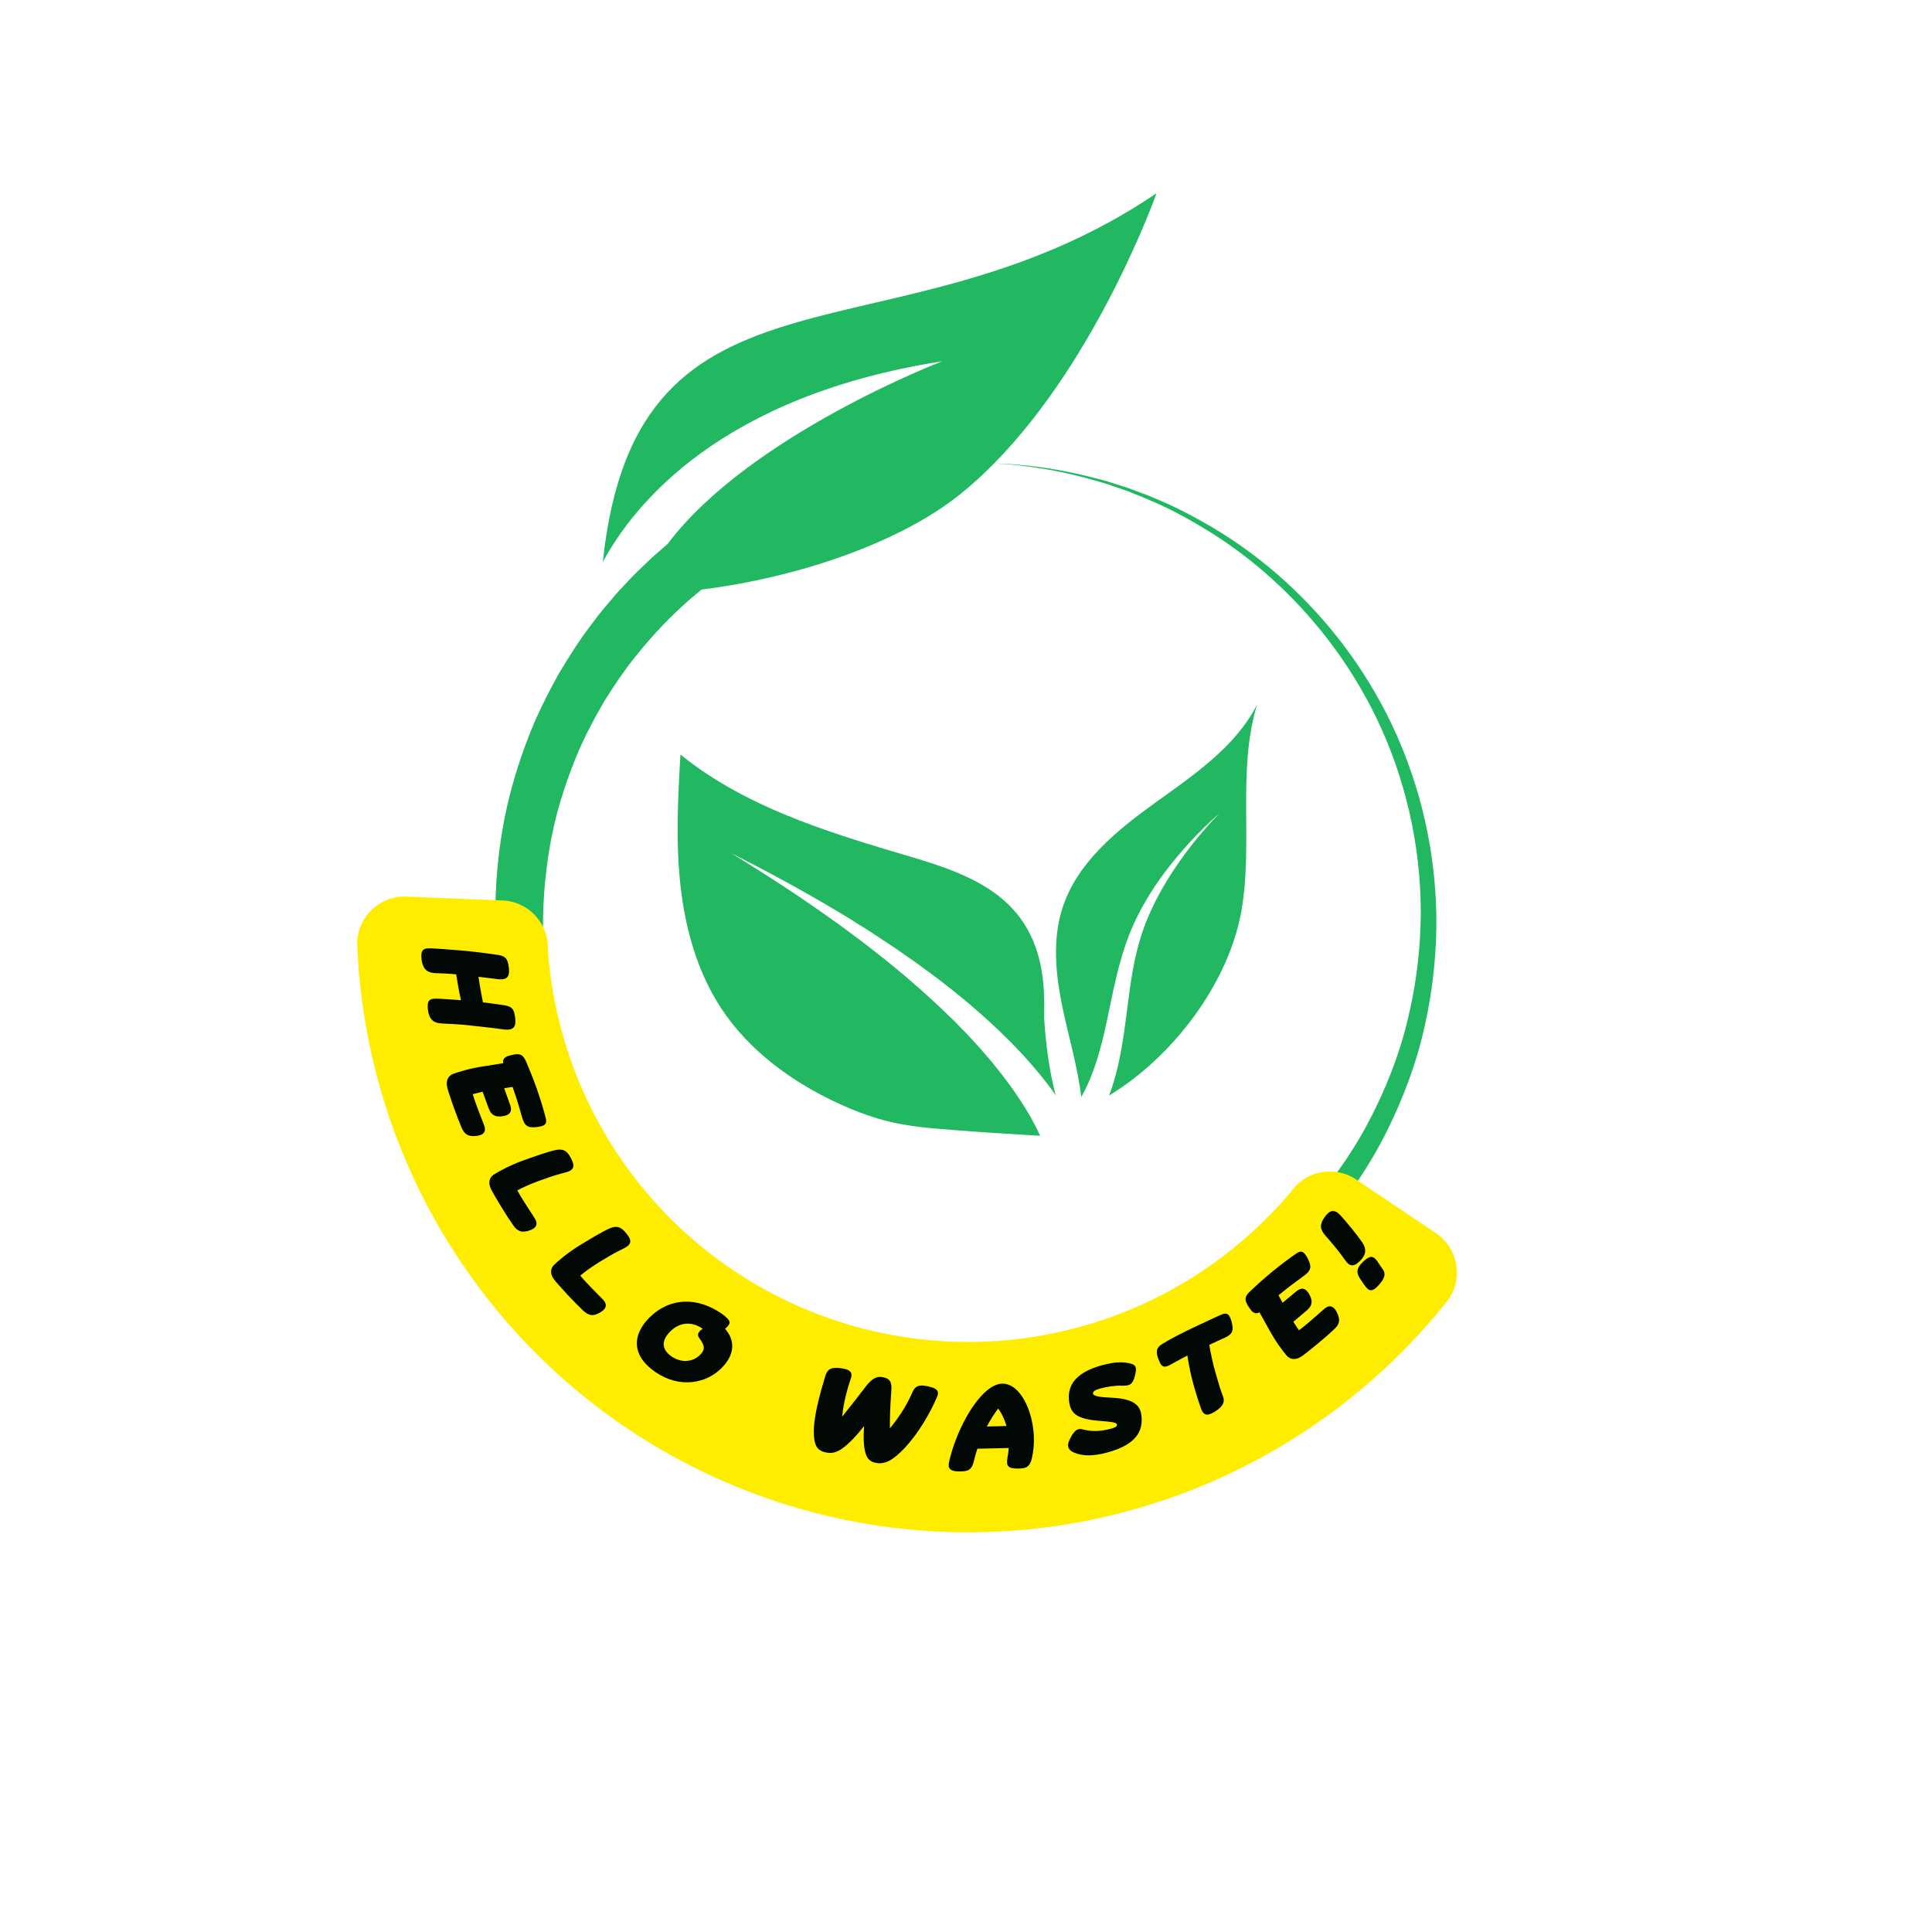 <svg xmlns="http://www.w3.org/2000/svg" xmlns:xlink="http://www.w3.org/1999/xlink" width="1080" zoomAndPan="magnify" viewBox="0 0 810 810" height="1080" preserveAspectRatio="xMidYMid meet" version="1.0"><defs><g/><clipPath id="3cc03373c8"><path d="M 207.668 81.027 L 602.168 81.027 L 602.168 581.973 L 207.668 581.973 Z M 207.668 81.027 " clip-rule="nonzero"/></clipPath><clipPath id="55acb477c1"><path d="M 284 316 L 443 316 L 443 476.184 L 284 476.184 Z M 284 316 " clip-rule="nonzero"/></clipPath><clipPath id="caab0311e2"><path d="M 442 295.434 L 527.031 295.434 L 527.031 460 L 442 460 Z M 442 295.434 " clip-rule="nonzero"/></clipPath></defs><rect x="-81" width="972" fill="#ffffff" y="-81" height="972" fill-opacity="1"/><rect x="-81" width="972" fill="#ffffff" y="-81" height="972" fill-opacity="1"/><rect x="-81" width="972" fill="#ffffff" y="-81" height="972" fill-opacity="1"/><g clip-path="url(#3cc03373c8)"><path fill="#21b861" d="M 590.141 427.664 C 586.594 442.488 580.867 456.984 573.559 470.789 C 566.215 484.594 556.887 497.504 546.156 509.238 C 524.539 532.562 496.562 550.582 465.898 560.191 C 450.598 565.035 434.648 567.766 418.75 568.531 L 412.879 568.664 L 409.934 568.719 L 406.844 568.633 L 400.676 568.457 L 394.902 568.004 C 390.938 567.789 387.031 567.145 383.113 566.664 C 381.152 566.445 379.227 565.992 377.285 565.668 C 375.355 565.289 373.402 565.027 371.496 564.551 C 340.766 557.914 312.492 543.383 290.152 523.734 C 284.469 518.922 279.34 513.605 274.363 508.27 C 269.562 502.781 264.941 497.211 260.883 491.328 C 252.668 479.656 245.887 467.355 240.867 454.758 C 235.797 442.184 232.273 429.414 230.172 416.871 C 229.551 413.75 229.254 410.605 228.852 407.508 C 228.395 404.414 228.293 401.312 228.039 398.258 C 227.734 395.164 227.816 392.27 227.707 389.328 C 227.559 386.52 227.766 383.199 227.824 380.141 C 228.289 368.523 229.824 357.191 232.133 346.773 C 234.496 336.324 237.766 326.688 241.34 317.867 C 244.898 309.023 249.207 301.195 253.305 294.07 C 257.676 287.094 261.898 280.82 266.199 275.523 C 274.645 264.867 282.508 257.262 287.668 252.684 C 288.879 251.504 290.293 250.391 291.418 249.449 C 292.508 248.551 293.422 247.793 294.176 247.168 C 335.695 241.973 377.605 227.156 402.293 207.422 C 407.355 203.379 412.199 198.945 416.836 194.242 C 417.324 194.285 418.168 194.348 419.359 194.441 C 421.355 194.648 424.34 194.73 428.188 195.246 C 435.895 196.102 447.191 197.914 461.066 202.02 C 462.812 202.488 464.578 203.066 466.371 203.703 C 468.172 204.324 470.02 204.953 471.906 205.602 C 473.777 206.293 475.664 207.086 477.605 207.848 C 479.551 208.613 481.531 209.398 483.496 210.34 C 491.496 213.781 499.766 218.324 508.266 223.664 C 525.238 234.363 542.59 249.457 557.492 269.086 C 564.93 278.895 571.715 289.836 577.441 301.777 C 583.141 313.734 587.719 326.707 590.859 340.387 C 594 354.031 595.703 368.535 595.672 383.09 C 595.562 397.953 593.77 412.836 590.141 427.664 Z M 602.188 383.195 C 601.887 367.828 599.785 353.129 596.238 339.086 C 592.684 325.074 587.684 311.863 581.57 299.75 C 575.43 287.652 568.242 276.629 560.438 266.801 C 544.797 247.133 526.836 232.23 509.43 221.797 C 500.715 216.59 492.262 212.191 484.117 208.906 C 482.113 207.996 480.102 207.25 478.121 206.523 C 476.148 205.797 474.234 205.047 472.336 204.391 C 470.418 203.785 468.551 203.188 466.723 202.609 C 464.902 202.008 463.117 201.469 461.348 201.035 C 447.305 197.223 435.957 195.664 428.215 194.977 C 424.352 194.547 421.363 194.535 419.363 194.375 C 418.176 194.309 417.336 194.258 416.844 194.23 C 460.598 149.797 484.879 81.023 484.879 81.023 C 375.383 155.176 266.875 100.457 252.738 235.602 C 265.633 211.699 301.914 166.031 395.004 151.473 C 395.004 151.473 314.211 182.434 279.895 228.066 C 279.617 228.312 279.285 228.594 278.918 228.914 C 278.16 229.57 277.215 230.391 276.098 231.363 C 274.973 232.344 273.707 233.379 272.141 234.922 C 270.613 236.391 268.898 238.031 267.02 239.832 C 265.109 241.633 263.34 243.68 261.258 245.852 C 259.168 247.988 257.094 250.441 254.898 253.066 C 253.797 254.379 252.629 255.707 251.504 257.129 C 250.398 258.578 249.27 260.066 248.105 261.598 C 243.402 267.676 238.785 274.844 234.07 282.801 C 229.625 290.914 225.016 299.816 221.238 309.82 C 217.441 319.797 214.039 330.668 211.664 342.395 C 209.34 354.16 207.922 366.559 207.695 379.797 C 207.25 405.758 212.121 434.422 223.965 461.844 C 229.816 475.59 237.559 488.93 246.84 501.504 C 251.434 507.832 256.609 513.82 261.996 519.684 C 267.551 525.391 273.281 531.047 279.578 536.156 C 304.391 556.992 335.414 572.031 368.676 578.422 C 370.742 578.883 372.852 579.129 374.938 579.488 C 377.035 579.789 379.113 580.219 381.227 580.414 C 385.449 580.84 389.66 581.426 393.914 581.57 L 400.445 581.922 L 406.621 581.957 L 409.711 581.973 L 412.945 581.848 L 419.445 581.559 C 436.496 580.359 453.434 577.055 469.621 571.527 C 502.047 560.559 531.176 540.785 553.355 515.746 C 564.367 503.156 573.832 489.387 581.195 474.773 C 588.52 460.156 594.145 444.895 597.492 429.395 C 600.918 413.953 602.422 398.246 602.188 383.195 " fill-opacity="1" fill-rule="nonzero"/></g><g clip-path="url(#55acb477c1)"><path fill="#21b861" d="M 442.656 459.254 L 442.422 458.934 L 441.465 457.574 C 441.145 457.109 440.828 456.648 440.477 456.215 C 437.809 452.684 435.051 449.238 432.148 445.941 L 429.973 443.48 C 429.594 443.074 429.246 442.641 428.867 442.266 L 427.738 441.078 L 425.473 438.707 L 424.34 437.52 C 423.965 437.145 423.559 436.766 423.18 436.363 C 421.641 434.828 420.102 433.293 418.535 431.789 L 413.777 427.391 C 412.992 426.637 412.148 425.945 411.367 425.25 L 408.93 423.109 C 408.117 422.414 407.305 421.691 406.492 420.996 L 401.5 416.887 C 400.656 416.223 399.844 415.496 399 414.859 L 393.895 410.895 C 392.211 409.566 390.469 408.32 388.758 407.047 C 387.016 405.773 385.301 404.5 383.562 403.258 L 378.277 399.582 L 375.637 397.758 L 374.969 397.297 L 374.301 396.859 L 372.965 395.965 L 367.625 392.434 C 366.727 391.855 365.855 391.246 364.957 390.668 L 362.258 388.961 C 358.629 386.703 355.059 384.391 351.371 382.246 C 336.742 373.48 321.797 365.375 306.617 357.738 C 321.098 366.59 335.32 375.852 349.078 385.691 C 352.562 388.121 355.898 390.668 359.297 393.188 L 361.82 395.066 C 362.664 395.703 363.477 396.371 364.316 397.004 L 369.309 400.914 L 370.559 401.895 L 371.777 402.879 L 374.215 404.879 L 379.09 408.898 C 380.688 410.258 382.254 411.648 383.852 413.039 C 385.449 414.426 387.043 415.785 388.555 417.203 L 393.195 421.457 C 393.98 422.152 394.707 422.906 395.461 423.629 L 397.727 425.801 L 399.988 427.969 C 400.715 428.723 401.441 429.473 402.164 430.199 L 404.344 432.426 C 405.066 433.18 405.824 433.902 406.492 434.684 L 410.699 439.285 C 412.062 440.848 413.398 442.41 414.762 443.973 C 415.109 444.379 415.43 444.754 415.777 445.16 L 416.734 446.375 L 418.68 448.777 L 419.637 449.992 C 419.957 450.398 420.25 450.801 420.566 451.207 L 422.426 453.668 C 424.891 456.938 427.156 460.324 429.332 463.738 C 429.625 464.172 429.855 464.605 430.117 465.039 L 430.898 466.344 L 431.684 467.645 L 432.062 468.281 L 432.41 468.945 L 433.832 471.578 C 434.094 472.016 434.297 472.449 434.5 472.91 L 435.168 474.242 C 435.484 474.879 435.777 475.516 436.094 476.18 C 434.469 476.094 432.816 476.008 431.191 475.891 C 421.41 475.312 411.629 474.707 401.875 473.926 C 391.426 473.113 380.773 472.449 370.645 469.699 C 363.793 467.848 357.148 465.27 350.734 462.262 C 331.637 453.32 313.961 440.355 302.379 422.762 C 292.336 407.48 287.285 389.336 285.281 371.164 C 283.281 352.992 284.211 334.613 285.281 316.355 C 292.453 322.141 300.086 327.148 308.125 331.547 C 322.203 339.273 337.352 345.148 352.824 350.27 C 358.832 352.266 364.898 354.148 370.965 355.973 C 373.836 356.84 376.738 357.68 379.613 358.547 C 386.926 360.688 394.445 362.973 401.527 365.953 C 411.715 370.207 421.004 375.883 427.535 384.621 C 436.707 396.891 438.215 411.59 437.75 426.379 C 437.75 426.438 437.809 427.969 438.012 430.488 C 438.332 434.453 438.941 440.875 440.129 447.734 C 440.77 451.438 441.551 455.258 442.539 458.875 C 442.566 458.992 442.625 459.109 442.656 459.254 Z M 442.656 459.254 " fill-opacity="1" fill-rule="nonzero"/></g><g clip-path="url(#caab0311e2)"><path fill="#21b861" d="M 520.5 381.699 C 515.273 411.82 492.172 442.785 465.004 459.309 C 465.441 458.18 465.848 457.055 466.195 455.895 C 468.195 449.848 469.504 443.711 470.52 437.637 C 472.551 425.48 473.391 413.5 475.887 401.953 C 476.527 399.059 477.254 396.223 478.094 393.418 C 478.965 390.609 479.953 387.832 481.082 385.113 C 483.348 379.645 486.105 374.348 489.211 369.254 C 495.453 359.066 502.941 349.52 511.355 340.895 C 502.273 348.883 494.027 357.852 486.859 367.719 C 483.289 372.668 480.039 377.879 477.254 383.375 C 475.859 386.125 474.582 388.934 473.449 391.824 C 472.32 394.719 471.332 397.641 470.434 400.594 C 466.891 412.43 465.09 424.527 462.246 435.957 C 460.824 441.688 459.141 447.273 456.934 452.508 C 455.863 455.086 454.672 457.543 453.336 459.918 C 451.828 447.418 448.168 435.234 445.559 422.875 C 442.625 408.898 441.059 394.113 445.5 380.512 C 451.652 361.586 468.195 348.156 484.395 336.496 C 500.617 324.863 517.918 313.145 527.031 295.434 C 518.613 323.125 525.434 353.191 520.5 381.699 Z M 520.5 381.699 " fill-opacity="1" fill-rule="nonzero"/></g><path fill="#ffed00" d="M 602.629 517.395 C 603.141 517.77 603.637 518.168 604.113 518.59 C 604.59 519.012 605.043 519.457 605.477 519.922 C 605.91 520.391 606.32 520.875 606.707 521.383 C 607.094 521.887 607.457 522.41 607.793 522.949 C 608.129 523.492 608.438 524.047 608.723 524.617 C 609.008 525.188 609.262 525.77 609.488 526.363 C 609.719 526.961 609.918 527.562 610.086 528.176 C 610.258 528.793 610.398 529.414 610.508 530.039 C 610.617 530.668 610.699 531.301 610.75 531.934 C 610.801 532.57 610.82 533.207 610.809 533.844 C 610.797 534.48 610.758 535.117 610.684 535.75 C 610.613 536.383 610.512 537.012 610.383 537.637 C 610.25 538.258 610.09 538.875 609.898 539.484 C 609.707 540.09 609.488 540.688 609.242 541.277 C 608.992 541.863 608.719 542.438 608.414 543 C 608.113 543.559 607.785 544.105 607.43 544.637 C 605.41 547.195 603.344 549.719 601.227 552.199 C 599.109 554.68 596.949 557.121 594.742 559.52 C 592.531 561.922 590.277 564.277 587.98 566.59 C 585.684 568.902 583.344 571.172 580.957 573.398 C 578.574 575.621 576.148 577.801 573.684 579.934 C 571.215 582.066 568.711 584.148 566.164 586.188 C 563.617 588.223 561.035 590.211 558.414 592.148 C 555.793 594.086 553.133 595.973 550.441 597.809 C 547.75 599.648 545.02 601.434 542.262 603.164 C 539.5 604.898 536.707 606.578 533.883 608.203 C 531.059 609.832 528.203 611.402 525.32 612.922 C 522.438 614.441 519.523 615.902 516.586 617.309 C 513.645 618.715 510.68 620.066 507.688 621.359 C 504.699 622.652 501.684 623.891 498.645 625.07 C 495.609 626.25 492.551 627.367 489.469 628.43 C 486.391 629.492 483.289 630.496 480.172 631.441 C 477.055 632.387 473.918 633.27 470.77 634.094 C 467.617 634.918 464.449 635.684 461.27 636.387 C 458.09 637.094 454.895 637.734 451.691 638.316 C 448.484 638.898 445.27 639.422 442.047 639.883 C 438.82 640.34 435.59 640.738 432.352 641.074 C 429.109 641.414 425.867 641.688 422.617 641.898 C 419.367 642.113 416.113 642.262 412.859 642.352 C 409.602 642.441 406.348 642.469 403.09 642.434 C 399.836 642.398 396.578 642.301 393.328 642.141 C 390.074 641.98 386.828 641.762 383.582 641.477 C 380.34 641.191 377.102 640.848 373.871 640.441 C 370.641 640.035 367.418 639.566 364.207 639.035 C 360.992 638.508 357.789 637.918 354.602 637.266 C 351.41 636.613 348.234 635.902 345.07 635.129 C 341.906 634.355 338.762 633.523 335.629 632.629 C 332.5 631.738 329.387 630.785 326.289 629.773 C 323.195 628.762 320.121 627.691 317.066 626.562 C 314.012 625.434 310.98 624.246 307.973 623 C 304.965 621.758 301.98 620.457 299.02 619.098 C 296.062 617.738 293.129 616.324 290.223 614.855 C 287.32 613.383 284.441 611.859 281.594 610.277 C 278.75 608.699 275.934 607.066 273.148 605.379 C 270.363 603.691 267.609 601.949 264.891 600.156 C 262.172 598.367 259.488 596.523 256.84 594.629 C 254.191 592.73 251.582 590.789 249.008 588.793 C 246.434 586.797 243.895 584.754 241.398 582.664 C 238.902 580.574 236.445 578.434 234.031 576.25 C 231.617 574.066 229.242 571.836 226.914 569.559 C 224.582 567.281 222.297 564.965 220.055 562.602 C 217.812 560.238 215.617 557.832 213.465 555.387 C 211.312 552.941 209.211 550.453 207.156 547.926 C 205.098 545.398 203.09 542.832 201.133 540.23 C 199.176 537.625 197.266 534.984 195.41 532.309 C 193.551 529.633 191.746 526.922 189.988 524.176 C 188.234 521.43 186.531 518.652 184.883 515.844 C 183.234 513.031 181.641 510.191 180.098 507.32 C 178.559 504.449 177.07 501.547 175.641 498.621 C 174.211 495.691 172.836 492.738 171.516 489.758 C 170.199 486.773 168.938 483.77 167.734 480.742 C 166.531 477.711 165.383 474.66 164.297 471.59 C 163.207 468.516 162.18 465.422 161.207 462.312 C 160.238 459.199 159.328 456.07 158.477 452.922 C 157.625 449.773 156.832 446.613 156.102 443.434 C 155.371 440.258 154.699 437.066 154.09 433.863 C 153.48 430.66 152.93 427.449 152.445 424.223 C 151.957 421 151.531 417.766 151.164 414.527 C 150.801 411.285 150.496 408.039 150.254 404.785 C 150.016 401.535 149.836 398.277 149.719 395.02 C 149.742 394.383 149.801 393.75 149.887 393.117 C 149.977 392.484 150.094 391.859 150.238 391.238 C 150.387 390.621 150.562 390.008 150.77 389.406 C 150.977 388.801 151.207 388.207 151.473 387.629 C 151.734 387.047 152.023 386.48 152.34 385.926 C 152.656 385.371 152.996 384.836 153.367 384.316 C 153.734 383.797 154.125 383.293 154.539 382.809 C 154.957 382.328 155.395 381.867 155.855 381.426 C 156.312 380.984 156.793 380.566 157.293 380.172 C 157.793 379.773 158.312 379.406 158.848 379.059 C 159.383 378.715 159.934 378.395 160.496 378.102 C 161.062 377.809 161.641 377.543 162.234 377.309 C 162.824 377.07 163.426 376.863 164.035 376.684 C 164.645 376.504 165.266 376.352 165.891 376.234 C 166.516 376.113 167.145 376.023 167.777 375.961 C 168.41 375.902 169.047 375.875 169.684 375.875 L 209.504 377.488 C 210.18 377.48 210.855 377.504 211.527 377.559 C 212.203 377.617 212.871 377.711 213.535 377.836 C 214.199 377.961 214.852 378.121 215.5 378.316 C 216.148 378.508 216.785 378.734 217.41 378.992 C 218.035 379.25 218.645 379.539 219.238 379.859 C 219.836 380.18 220.41 380.527 220.973 380.906 C 221.531 381.285 222.07 381.691 222.59 382.125 C 223.105 382.559 223.602 383.02 224.074 383.504 C 224.543 383.988 224.992 384.496 225.41 385.023 C 225.832 385.555 226.223 386.105 226.586 386.676 C 226.949 387.246 227.285 387.832 227.59 388.434 C 227.895 389.039 228.168 389.656 228.41 390.289 C 228.652 390.922 228.859 391.562 229.035 392.215 C 229.211 392.871 229.355 393.531 229.465 394.199 C 229.574 394.867 229.648 395.539 229.688 396.215 C 229.73 396.891 229.738 397.566 229.711 398.242 C 230.02 402.598 230.488 406.938 231.121 411.262 C 231.75 415.582 232.539 419.875 233.488 424.141 C 234.434 428.402 235.539 432.625 236.797 436.809 C 238.059 440.988 239.469 445.117 241.035 449.195 C 242.602 453.27 244.312 457.281 246.176 461.23 C 248.035 465.18 250.039 469.055 252.188 472.855 C 254.336 476.656 256.621 480.371 259.043 484.004 C 261.465 487.633 264.02 491.168 266.703 494.609 C 269.387 498.051 272.195 501.391 275.125 504.621 C 278.059 507.855 281.102 510.973 284.266 513.98 C 287.426 516.988 290.695 519.875 294.07 522.641 C 297.445 525.402 300.914 528.039 304.484 530.547 C 308.055 533.055 311.715 535.426 315.457 537.66 C 319.203 539.895 323.027 541.992 326.926 543.941 C 330.828 545.895 334.797 547.699 338.828 549.359 C 342.863 551.016 346.953 552.523 351.098 553.879 C 355.246 555.234 359.434 556.434 363.668 557.48 C 367.902 558.523 372.172 559.41 376.473 560.137 C 380.773 560.867 385.094 561.434 389.438 561.844 C 393.781 562.25 398.133 562.496 402.492 562.582 C 406.855 562.668 411.215 562.594 415.57 562.355 C 419.926 562.117 424.27 561.719 428.594 561.16 C 432.922 560.602 437.223 559.883 441.496 559.004 C 445.773 558.129 450.008 557.094 454.207 555.902 C 458.406 554.711 462.555 553.363 466.652 551.867 C 470.754 550.367 474.789 548.719 478.77 546.922 C 482.746 545.121 486.652 543.18 490.488 541.094 C 494.32 539.004 498.074 536.777 501.746 534.414 C 505.414 532.051 508.992 529.551 512.48 526.922 C 515.965 524.293 519.352 521.535 522.633 518.656 C 525.918 515.773 529.09 512.777 532.152 509.66 C 535.211 506.547 538.156 503.32 540.98 499.988 C 541.355 499.426 541.762 498.887 542.191 498.363 C 542.625 497.844 543.082 497.344 543.566 496.871 C 544.047 496.395 544.555 495.949 545.082 495.523 C 545.609 495.102 546.156 494.707 546.727 494.34 C 547.293 493.973 547.879 493.637 548.48 493.328 C 549.086 493.02 549.699 492.742 550.332 492.5 C 550.961 492.254 551.602 492.043 552.254 491.863 C 552.906 491.684 553.566 491.535 554.23 491.426 C 554.898 491.312 555.57 491.234 556.242 491.191 C 556.918 491.145 557.594 491.137 558.27 491.16 C 558.945 491.188 559.617 491.246 560.285 491.34 C 560.953 491.434 561.617 491.559 562.273 491.719 C 562.93 491.879 563.578 492.074 564.215 492.301 C 564.852 492.527 565.473 492.785 566.082 493.078 C 566.695 493.367 567.289 493.688 567.867 494.039 C 568.441 494.391 569 494.77 569.539 495.176 Z M 602.629 517.395 " fill-opacity="1" fill-rule="nonzero"/><g fill="#020905" fill-opacity="1"><g transform="translate(176.692, 397.829)"><g><path d="M 2.734 25.613 C 3.32 30.258 5.789 31.102 8.469 31.266 C 11.152 31.43 15.426 31.492 21.543 32.227 C 27.605 32.914 30.352 33.172 34.391 33.766 C 35.312 33.898 36.117 33.898 36.758 33.816 C 38.984 33.535 39.699 32.039 39.293 28.828 C 38.766 24.676 37.668 23.91 33.234 23.418 C 31.648 23.164 28.941 22.805 25.777 22.402 C 25.074 18.824 24.426 15.293 23.922 11.691 C 26.883 12.07 29.02 12.301 31.727 12.66 C 32.648 12.797 33.449 12.797 34.094 12.715 C 36.316 12.434 37.031 10.938 36.625 7.727 C 36.102 3.574 35 2.809 30.57 2.312 C 28.066 1.977 22.844 1.18 17.312 0.727 C 11.727 0.227 7.777 -0.027 4.238 -0.234 C 3.535 -0.246 2.879 -0.262 2.336 -0.195 C 0.309 0.062 -0.352 1.199 0.066 4.512 C 0.656 9.156 3.129 10.047 5.805 10.164 C 7.824 10.258 10.691 10.297 14.555 10.664 C 15.105 14.258 15.766 17.891 16.574 21.504 C 12.719 21.188 9.684 21.02 6.906 20.867 C 6.199 20.859 5.547 20.84 5 20.91 C 2.977 21.164 2.316 22.301 2.734 25.613 Z M 2.734 25.613 "/></g></g></g><g fill="#020905" fill-opacity="1"><g transform="translate(184.948, 448.591)"><g><path d="M 5.254 15.582 C 6.609 19.379 7.543 21.691 8.621 24.27 C 9.75 26.828 11.227 28.152 15.105 27.609 C 15.609 27.535 16.047 27.434 16.473 27.281 C 18.254 26.645 18.793 25.34 18.039 23.23 C 17.449 21.59 15.938 17.949 14.395 13.633 C 13.961 12.414 13.586 11.227 13.25 10.129 C 14.41 9.82 15.773 9.492 17.387 9.125 L 19.949 16.145 C 20.973 19.008 22.895 19.801 25.613 19.41 C 26.211 19.305 26.805 19.195 27.273 19.027 C 29.152 18.359 29.785 17.02 28.895 14.535 L 26.43 7.641 C 27.781 7.422 28.898 7.285 29.949 7.121 L 30.168 7.73 C 31.91 12.609 32.922 16.324 34.043 20.207 C 35.25 24.168 37.125 24.238 40.238 23.918 C 41.102 23.82 41.84 23.66 42.449 23.445 C 43.902 22.926 44.371 22.016 43.824 20.043 C 43.121 17.332 42.062 13.48 40.027 7.645 C 38.352 2.953 36.906 -0.496 35.578 -3.621 C 34.188 -6.773 32.734 -6.992 29.551 -6.277 C 29.016 -6.141 28.531 -6.02 28.109 -5.867 C 26.469 -5.281 25.762 -4.449 26.016 -2.848 C 23.203 -2.422 20.129 -1.852 17.711 -1.516 C 12.227 -0.719 7.078 0.855 4.938 1.676 C 3.141 2.422 1.84 4.262 2.551 7.289 C 2.969 9.043 4.059 12.094 5.254 15.582 Z M 5.254 15.582 "/></g></g></g><g fill="#020905" fill-opacity="1"><g transform="translate(202.676, 493.304)"><g><path d="M 7.492 12.703 C 9.598 16.145 10.984 18.215 12.543 20.473 C 14.195 22.789 15.941 23.824 19.602 22.457 C 20.078 22.285 20.488 22.09 20.828 21.883 C 22.441 20.895 22.719 19.441 21.547 17.527 C 20.664 16.082 18.438 12.832 16.043 8.926 C 15.367 7.82 14.785 6.773 14.227 5.773 C 16.234 4.66 19.328 3.23 23.102 1.852 C 30.406 -0.812 31.492 -0.949 34.941 -1.895 C 35.574 -2.105 36.094 -2.309 36.473 -2.543 C 38.258 -3.637 37.91 -5.352 36.754 -7.621 C 36.559 -8.027 36.352 -8.367 36.145 -8.707 C 34.895 -10.746 33.449 -11.672 30.738 -11.238 C 27.453 -10.688 19.629 -7.82 16.18 -6.582 C 10.977 -4.68 6.262 -2.082 4.332 -0.844 C 2.703 0.215 1.809 2.281 3.121 5.098 C 3.891 6.73 5.609 9.535 7.492 12.703 Z M 7.492 12.703 "/></g></g></g><g fill="#020905" fill-opacity="1"><g transform="translate(228.18, 532.023)"><g><path d="M 9.891 10.938 C 12.648 13.883 14.422 15.633 16.406 17.531 C 18.492 19.469 20.406 20.133 23.719 18.059 C 24.148 17.789 24.512 17.52 24.801 17.25 C 26.184 15.953 26.164 14.473 24.633 12.836 C 23.473 11.602 20.641 8.863 17.508 5.516 C 16.625 4.57 15.844 3.664 15.098 2.793 C 16.84 1.301 19.586 -0.723 23.004 -2.832 C 29.625 -6.91 30.656 -7.262 33.848 -8.883 C 34.422 -9.219 34.891 -9.52 35.219 -9.824 C 36.746 -11.254 36.059 -12.863 34.469 -14.855 C 34.199 -15.215 33.926 -15.508 33.656 -15.797 C 32.02 -17.543 30.422 -18.16 27.852 -17.191 C 24.742 -15.988 17.656 -11.609 14.527 -9.703 C 9.812 -6.793 5.715 -3.301 4.074 -1.695 C 2.691 -0.332 2.23 1.871 4.086 4.363 C 5.164 5.812 7.41 8.211 9.891 10.938 Z M 9.891 10.938 "/></g></g></g><g fill="#020905" fill-opacity="1"><g transform="translate(260.947, 565.223)"><g><path d="M 13.969 10.105 C 24.145 17.027 35.137 14.688 41.355 8.555 C 42.32 7.582 43.172 6.598 43.844 5.609 C 46.953 1.035 46.832 -3.746 43.062 -8.121 C 43.742 -8.68 44.219 -9.199 44.527 -9.652 C 45.309 -10.805 44.902 -11.625 43.809 -12.672 C 43.109 -13.328 42.426 -13.914 41.395 -14.613 C 31.512 -21.34 20.125 -21.434 11.48 -12.977 C 10.391 -11.91 9.426 -10.758 8.645 -9.605 C 4.41 -3.387 4.828 3.887 13.969 10.105 Z M 20.254 -7.188 C 24.062 -10.922 29.094 -11.234 33.418 -8.293 L 33.625 -8.152 C 32.902 -7.621 32.383 -7.129 32.078 -6.676 C 31.461 -5.77 31.645 -4.98 32.316 -4.102 C 34.156 -1.586 34.668 -0.031 33.488 1.695 C 33.238 2.066 32.918 2.453 32.527 2.848 C 29.262 6.051 24.469 6.102 20.68 3.523 C 17.137 1.113 16.336 -1.961 18.551 -5.215 C 19 -5.871 19.559 -6.516 20.254 -7.188 Z M 20.254 -7.188 "/></g></g></g><g fill="#020905" fill-opacity="1"><g transform="translate(307.093, 593.646)"><g/></g></g><g fill="#020905" fill-opacity="1"><g transform="translate(335.567, 606.209)"><g><path d="M 10.727 2.742 C 12.773 3.172 14.809 2.934 17.117 1.379 C 20.309 -0.754 23.75 -4.566 26.719 -8.324 C 26.391 -4.066 26.414 0.469 27.426 3.426 C 28.129 5.66 29.598 6.676 31.547 7.082 C 33.598 7.512 35.836 7.266 38.496 5.48 C 44.902 1.113 52.551 -9.453 57.32 -20.621 C 57.441 -20.953 57.551 -21.234 57.609 -21.527 C 58.047 -23.625 56.227 -24.41 53.203 -25.043 C 49.789 -25.754 48.152 -25.227 46.98 -22.523 C 44.398 -16.496 40.695 -11.16 37.516 -7.395 C 37.488 -11.168 37.629 -16.48 38.09 -22.594 C 38.496 -26.988 37.48 -28.215 34.652 -28.805 C 32.215 -29.312 30.164 -28.52 27.359 -24.828 C 25.672 -22.586 21.438 -17.16 17.52 -12.277 C 17.68 -14.023 17.969 -16.152 18.477 -18.59 C 19.066 -21.418 19.953 -24.695 21.164 -28.309 C 21.957 -30.637 20.977 -31.809 18.246 -32.375 C 17.66 -32.5 16.922 -32.602 16.121 -32.668 C 13.016 -32.906 11.379 -32.383 10.426 -29.273 C 9.391 -25.773 7.895 -20.797 6.848 -15.773 C 5.711 -10.309 5.07 -4.797 6.195 -1.152 C 6.82 1.219 8.434 2.266 10.727 2.742 Z M 10.727 2.742 "/></g></g></g><g fill="#020905" fill-opacity="1"><g transform="translate(398.843, 616.6)"><g><path d="M 3.059 0.297 C 3.656 0.32 4.152 0.293 4.652 0.27 C 7.539 0.129 8.738 -0.828 9.516 -4.258 C 9.93 -5.977 10.398 -7.645 10.918 -9.215 L 24.07 -9.516 C 23.988 -8.164 23.809 -6.758 23.527 -5.348 C 23.363 -4.59 23.348 -3.941 23.371 -3.445 C 23.469 -1.453 24.742 -0.969 27.535 -0.906 C 28.035 -0.883 28.535 -0.906 28.98 -0.93 C 31.77 -1.066 33.02 -1.973 33.801 -5.355 C 34.504 -8.332 34.742 -11.535 34.59 -14.672 C 34.145 -23.727 30.473 -32.473 25.285 -35.461 C 23.953 -36.191 22.59 -36.574 21.145 -36.504 C 19.652 -36.43 18.137 -35.855 16.539 -34.828 C 9.293 -30.082 1.895 -16.203 -0.934 -3.746 C -1.051 -3.141 -1.129 -2.637 -1.105 -2.191 C -1.016 -0.398 0.359 0.23 3.059 0.297 Z M 14.898 -18.539 C 16.496 -21.559 18.164 -24.137 19.664 -26.055 C 21.004 -24.227 22.27 -21.746 23.117 -18.742 Z M 14.898 -18.539 "/></g></g></g><g fill="#020905" fill-opacity="1"><g transform="translate(450.682, 612.159)"><g><path d="M 13.68 -3.23 C 26.27 -6.676 28.324 -12.559 27.934 -18.133 C 27.895 -18.848 27.773 -19.484 27.602 -20.109 C 26.562 -23.906 23.074 -25.895 14.617 -26.211 C 10.445 -26.359 7.617 -26.879 7.547 -27.891 C 7.504 -28.809 8.516 -29.449 10.82 -30.078 C 13.223 -30.738 16.934 -31.34 19.656 -31.207 C 20.695 -31.18 21.562 -31.215 22.285 -31.41 C 23.727 -31.805 24.477 -32.836 25.133 -35.34 C 25.57 -36.957 25.676 -38.074 25.48 -38.793 C 25.203 -39.801 24.422 -40.207 23.316 -40.473 C 20.543 -41.16 17.371 -41.43 11.223 -39.742 C 1.277 -37.02 -3.012 -32.129 -2.551 -25.539 C -2.48 -24.523 -2.34 -23.633 -2.117 -22.816 C -0.996 -18.734 2.316 -17.008 11.164 -16.383 C 14.336 -16.113 17.543 -15.91 17.613 -14.895 C 17.668 -14.133 16.965 -13.684 15.281 -13.223 C 10.383 -11.883 6.805 -11.934 2.961 -12.949 C 2.449 -13.117 1.945 -13.082 1.465 -12.953 C 0.215 -12.609 -0.93 -11.316 -2.246 -8.578 C -2.848 -7.379 -3.016 -6.301 -2.781 -5.438 C -2.531 -4.523 -1.801 -3.742 -0.52 -3.215 C 3.117 -1.629 7.434 -1.52 13.68 -3.23 Z M 13.68 -3.23 "/></g></g></g><g fill="#020905" fill-opacity="1"><g transform="translate(496.364, 598.084)"><g><path d="M -6.039 -25.723 C -5.332 -26.094 -1.91 -28.043 1.449 -29.793 C 1.973 -26.301 2.855 -21.48 4.246 -16.758 C 5.191 -13.434 6.531 -9.242 7.188 -7.449 C 7.301 -7.117 7.441 -6.852 7.578 -6.586 C 8.59 -4.641 9.996 -4.645 12.07 -5.723 C 12.379 -5.887 12.734 -6.07 13.109 -6.32 C 16.988 -8.789 17.156 -10.844 16.25 -13.012 C 15.367 -15.246 14.59 -17.93 13.453 -21.832 C 12.039 -26.602 11.164 -31.086 10.645 -34.242 C 12.898 -35.305 15.199 -36.391 17.211 -37.27 C 20.926 -38.98 20.738 -40.848 20 -43.887 C 19.785 -44.73 19.527 -45.441 19.23 -46.016 C 18.516 -47.383 17.551 -47.727 15.672 -46.914 C 13.082 -45.848 8.398 -43.52 3.906 -41.461 C 1.785 -40.469 -0.535 -39.316 -2.699 -38.191 C -5.176 -36.902 -7.406 -35.684 -8.926 -34.723 C -11.883 -32.957 -11.766 -31.109 -10.621 -28.055 C -10.414 -27.547 -10.227 -27.082 -10.02 -26.684 C -9.145 -25.004 -8.113 -24.645 -6.039 -25.723 Z M -6.039 -25.723 "/></g></g></g><g fill="#020905" fill-opacity="1"><g transform="translate(539.627, 573.636)"><g><path d="M 12.828 -10.281 C 15.93 -12.863 17.781 -14.531 19.832 -16.43 C 21.848 -18.367 22.586 -20.211 20.742 -23.668 C 20.504 -24.117 20.254 -24.492 19.969 -24.836 C 18.758 -26.293 17.348 -26.352 15.625 -24.918 C 14.281 -23.805 11.387 -21.133 7.863 -18.203 C 6.867 -17.375 5.875 -16.617 4.965 -15.922 C 4.277 -16.906 3.5 -18.074 2.602 -19.465 L 8.312 -24.281 C 10.648 -26.223 10.734 -28.305 9.434 -30.723 C 9.129 -31.246 8.824 -31.77 8.504 -32.152 C 7.23 -33.684 5.758 -33.816 3.727 -32.129 L -1.902 -27.445 C -2.57 -28.641 -3.078 -29.641 -3.594 -30.574 L -3.098 -30.988 C 0.887 -34.301 4.027 -36.523 7.285 -38.914 C 10.594 -41.402 10.016 -43.191 8.645 -46.004 C 8.258 -46.781 7.855 -47.422 7.441 -47.918 C 6.453 -49.105 5.441 -49.234 3.773 -48.043 C 1.469 -46.449 -1.785 -44.133 -6.566 -40.219 C -10.395 -37.035 -13.141 -34.492 -15.617 -32.172 C -18.102 -29.781 -17.809 -28.34 -16.043 -25.598 C -15.73 -25.145 -15.449 -24.73 -15.164 -24.383 C -14.051 -23.043 -13.023 -22.668 -11.605 -23.457 C -10.242 -20.961 -8.652 -18.27 -7.504 -16.113 C -4.875 -11.238 -1.625 -6.941 -0.121 -5.211 C 1.195 -3.781 3.371 -3.191 5.969 -4.898 C 7.473 -5.895 9.965 -7.965 12.828 -10.281 Z M 12.828 -10.281 "/></g></g></g><g fill="#020905" fill-opacity="1"><g transform="translate(574.891, 541.712)"><g><path d="M -4.02 -13.824 C -2.074 -16.094 -1.988 -18.254 -3.859 -20.973 C -5.887 -23.961 -10.367 -29.449 -13.098 -32.387 C -15.441 -34.855 -17.262 -34.188 -18.887 -32.301 C -19.18 -31.957 -19.465 -31.547 -19.75 -31.137 C -21.621 -28.348 -21.574 -26.336 -19.141 -23.59 C -16.711 -20.914 -12.699 -16.023 -10.828 -13.234 C -10.469 -12.664 -10.082 -12.27 -9.707 -11.941 C -8.043 -10.516 -6.293 -11.18 -4.02 -13.824 Z M -2.172 -2.059 C -1.938 -1.797 -1.707 -1.531 -1.48 -1.336 C -0.117 -0.168 1.254 -0.695 3.59 -3.418 C 6.348 -6.629 5.719 -8.418 4.734 -9.723 C 3.98 -10.832 3.191 -11.902 2.469 -13.047 C 2.148 -13.516 1.805 -13.879 1.465 -14.172 C 0.18 -15.273 -1.129 -14.82 -3.273 -12.855 C -3.637 -12.512 -4 -12.164 -4.293 -11.824 C -6.141 -9.672 -6.188 -7.938 -4.824 -5.852 C -3.914 -4.543 -3.5 -3.727 -2.172 -2.059 Z M -2.172 -2.059 "/></g></g></g></svg>